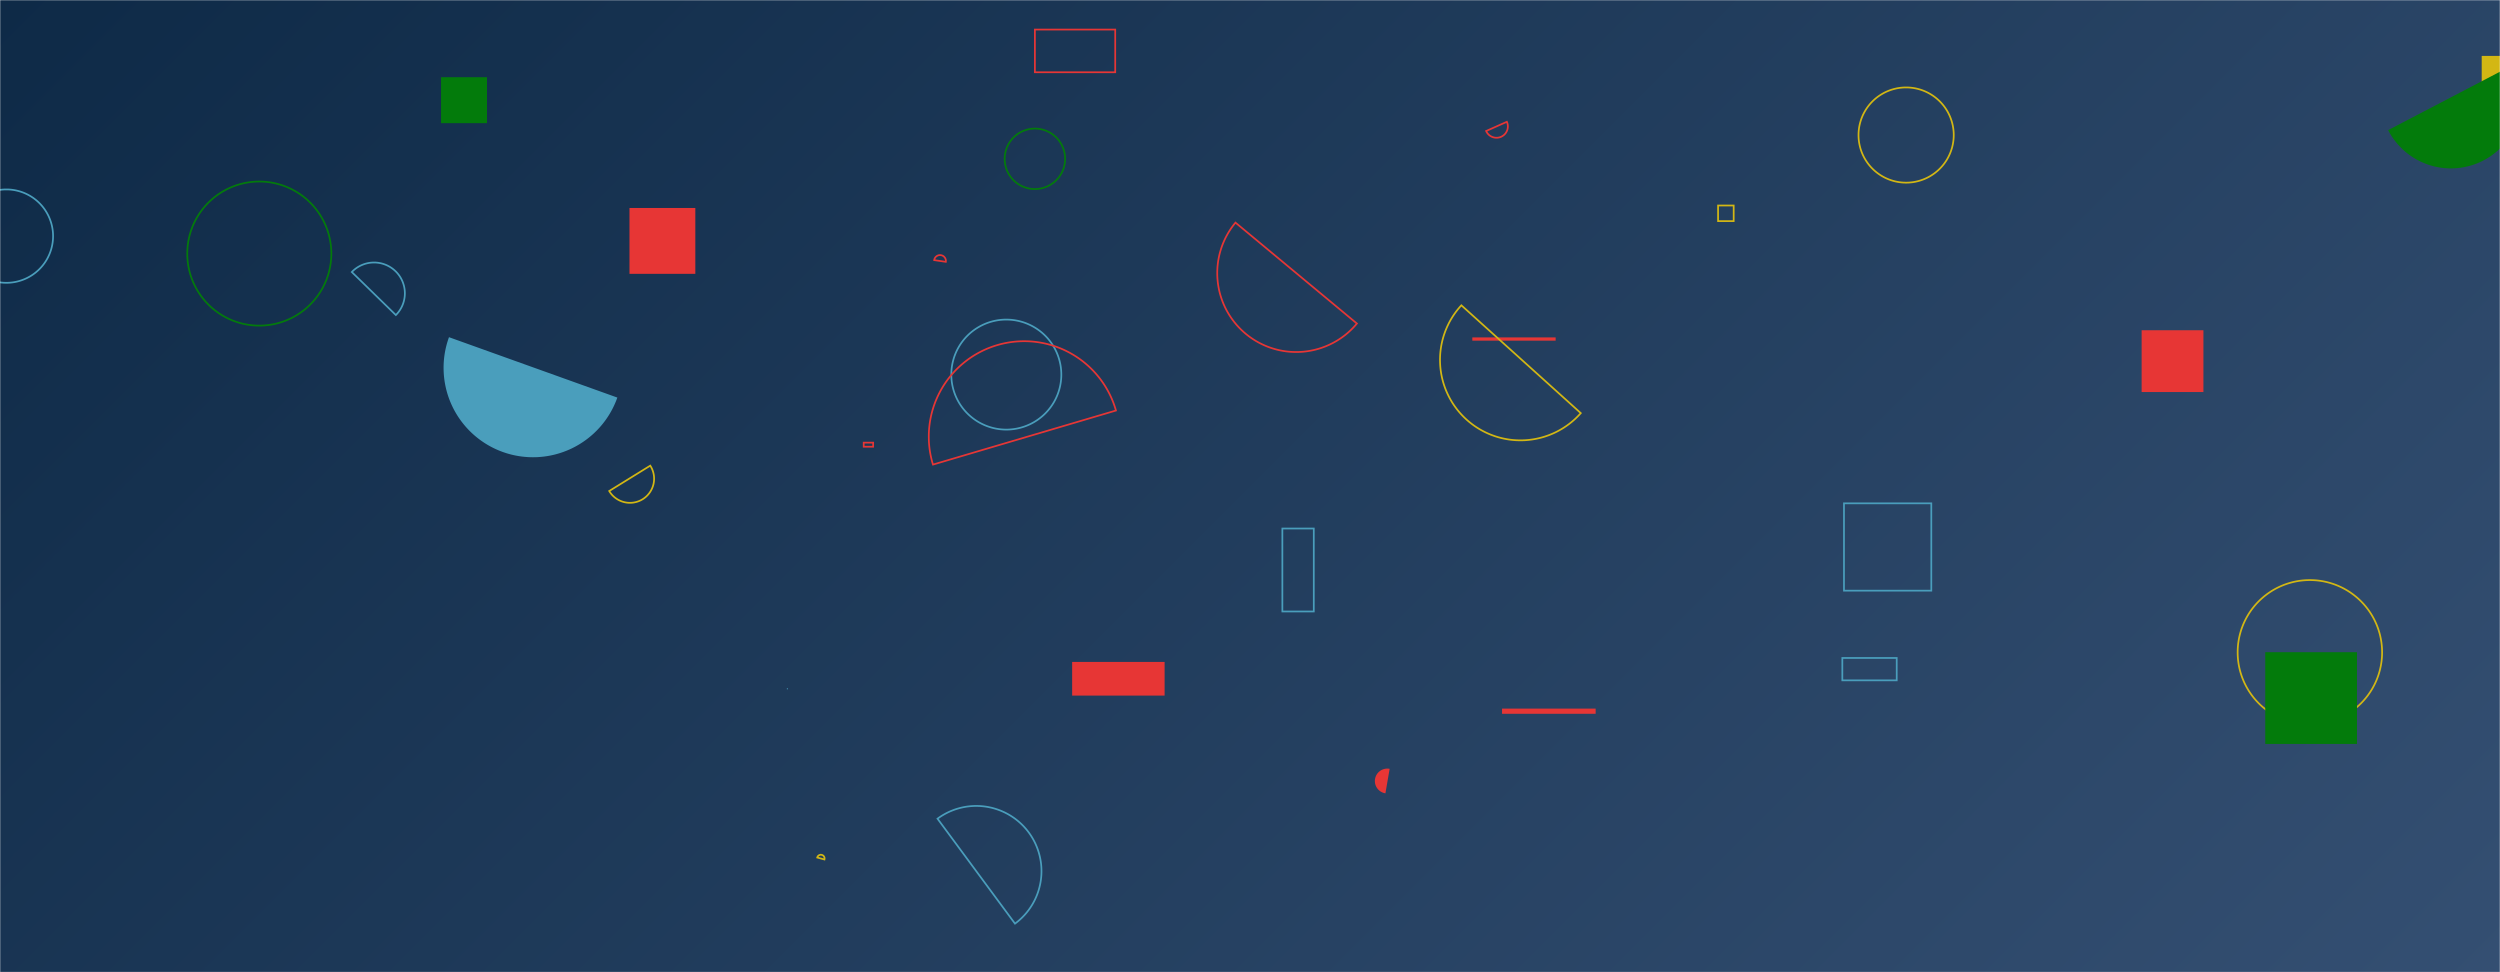 <svg xmlns="http://www.w3.org/2000/svg" version="1.1" xmlns:xlink="http://www.w3.org/1999/xlink" xmlns:svgjs="http://svgjs.dev/svgjs" width="1440" height="560" preserveAspectRatio="none" viewBox="0 0 1440 560"><g mask="url(&quot;#SvgjsMask1940&quot;)" fill="none"><rect width="1440" height="560" x="0" y="0" fill="url(&quot;#SvgjsLinearGradient1941&quot;)"></rect><path d="M738.64 304.43L756.74 304.43L756.74 352.21L738.64 352.21z" stroke="rgba(74, 158, 188, 1)"></path><path d="M848.05 194.35L896.05 194.35L896.05 196.22L848.05 196.22z" fill="#e73635"></path><path d="M578.69 91.49 a17.41 17.41 0 1 0 34.82 0 a17.41 17.41 0 1 0 -34.82 0z" stroke="#037b0b"></path><path d="M1288.89 375.73 a41.6 41.6 0 1 0 83.2 0 a41.6 41.6 0 1 0 -83.2 0z" stroke="#d3b714"></path><path d="M584.64 532.02a37.57 37.57 0 1 0-44.63-60.45z" stroke="rgba(74, 158, 188, 1)"></path><path d="M547.96 215.77 a31.68 31.68 0 1 0 63.36 0 a31.68 31.68 0 1 0 -63.36 0z" stroke="rgba(74, 158, 188, 1)"></path><path d="M1429.46 32.21L1473.18 32.21L1473.18 75.93L1429.46 75.93z" fill="#d3b714"></path><path d="M497.49 254.96L502.94 254.96L502.94 257.31L497.49 257.31z" stroke="#e73635"></path><path d="M544.8 150.82a3.39 3.39 0 1 0-6.71-0.99z" stroke="#e73635"></path><path d="M642.79 236.46a54.95 54.95 0 1 0-105.39 31.14z" stroke="#e73635"></path><path d="M453.23 396.46L453.81 396.46L453.81 397.04L453.23 397.04z" fill="rgba(74, 158, 188, 1)"></path><path d="M989.61 118.37L998.6 118.37L998.6 127.36L989.61 127.36z" stroke="#d3b714"></path><path d="M350.91 282.83a13.9 13.9 0 1 0 23.64-14.62z" stroke="#d3b714"></path><path d="M228.02 181.48a17.74 17.74 0 1 0-25.38-24.79z" stroke="rgba(74, 158, 188, 1)"></path><path d="M1062.13 289.92L1112.43 289.92L1112.43 340.22L1062.13 340.22z" stroke="rgba(74, 158, 188, 1)"></path><path d="M107.87 146.07 a41.49 41.49 0 1 0 82.98 0 a41.49 41.49 0 1 0 -82.98 0z" stroke="#037b0b"></path><path d="M596.1 17.03L642.37 17.03L642.37 41.62L596.1 41.62z" stroke="#e73635"></path><path d="M1070.51 77.79 a27.42 27.42 0 1 0 54.84 0 a27.42 27.42 0 1 0 -54.84 0z" stroke="#d3b714"></path><path d="M474.88 495.06a2.15 2.15 0 1 0-4.15-1.13z" stroke="#d3b714"></path><path d="M254.04 44.47L280.51 44.47L280.51 70.94L254.04 70.94z" fill="#037b0b"></path><path d="M1304.79 375.67L1357.63 375.67L1357.63 428.51L1304.79 428.51z" fill="#037b0b"></path><path d="M1375.58 74.95a40.63 40.63 0 1 0 72.02-37.63z" fill="#037b0b"></path><path d="M865.18 408.16L919.09 408.16L919.09 411.14L865.18 411.14z" fill="#e73635"></path><path d="M841.75 175.86a46.34 46.34 0 1 0 68.79 62.1z" stroke="#d3b714"></path><path d="M1061.18 378.99L1092.51 378.99L1092.51 391.88L1061.18 391.88z" stroke="rgba(74, 158, 188, 1)"></path><path d="M1233.58 190.22L1269.17 190.22L1269.17 225.81L1233.58 225.81z" fill="#e73635"></path><path d="M362.58 119.8L400.51 119.8L400.51 157.73L362.58 157.73z" fill="#e73635"></path><path d="M800.43 442.84a7.16 7.16 0 1 0-2.43 14.11z" fill="#e73635"></path><path d="M258.62 194.22a51.51 51.51 0 1 0 96.97 34.78z" fill="rgba(74, 158, 188, 1)"></path><path d="M711.64 128.23a45.47 45.47 0 1 0 69.94 58.13z" stroke="#e73635"></path><path d="M856.01 75.47a6.54 6.54 0 1 0 11.95-5.32z" stroke="#e73635"></path><path d="M-23.21 136.01 a26.89 26.89 0 1 0 53.78 0 a26.89 26.89 0 1 0 -53.78 0z" stroke="rgba(74, 158, 188, 1)"></path><path d="M617.56 381.27L670.81 381.27L670.81 400.66L617.56 400.66z" fill="#e73635"></path></g><defs><mask id="SvgjsMask1940"><rect width="1440" height="560" fill="#ffffff"></rect></mask><linearGradient x1="15.28%" y1="-39.29%" x2="84.72%" y2="139.29%" gradientUnits="userSpaceOnUse" id="SvgjsLinearGradient1941"><stop stop-color="#0e2a47" offset="0"></stop><stop stop-color="rgba(52, 79, 114, 1)" offset="1"></stop></linearGradient></defs></svg>